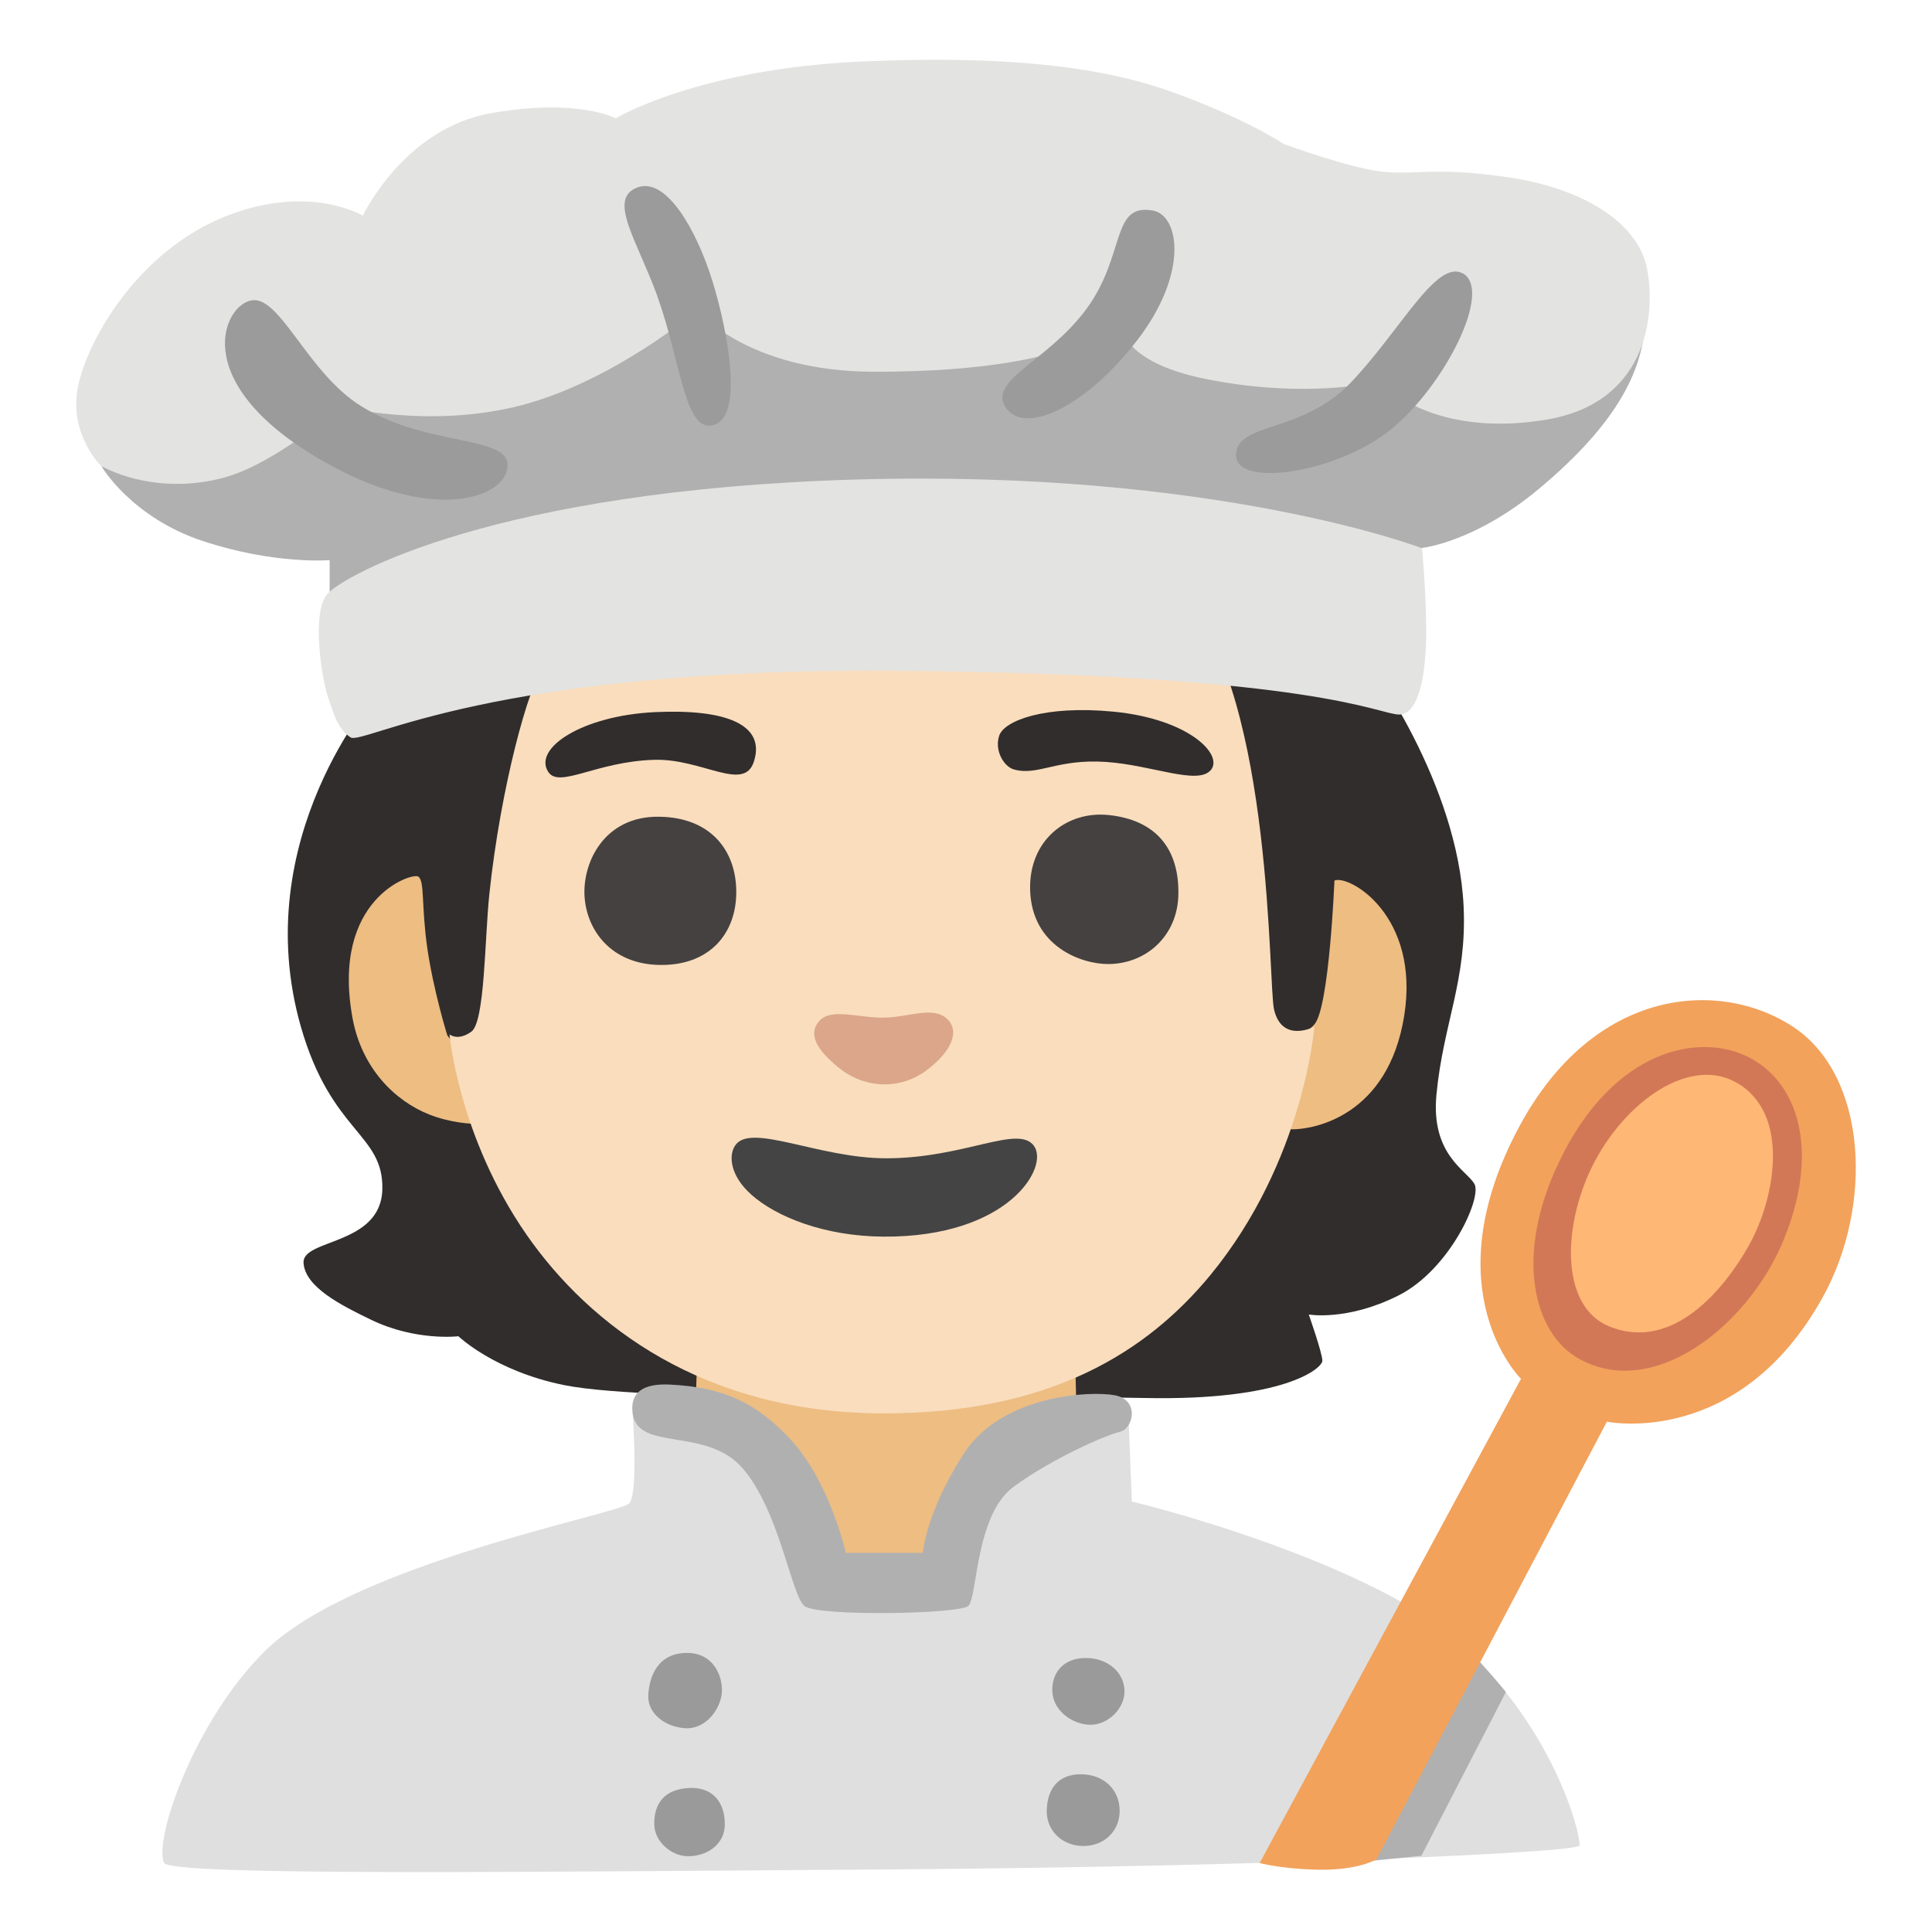 <svg enable-background="new 0 0 128 128" viewBox="0 0 128 128" xmlns="http://www.w3.org/2000/svg"><path d="m55.03 21.03c-24.86 2-30.06 24.84-30.06 24.84s-8.6 9.66-5.04 22.14c2.02 7.07 5.5 7.08 5.4 10.8s-5.32 3.25-5.22 4.86 2.51 2.82 4.5 3.78c2.95 1.42 5.76 1.08 5.76 1.08s2.4 2.31 7.02 3.24c6 1.21 29.1.65 38.41.85 9.3.2 11.81-1.97 11.81-2.47s-.9-3.06-.9-3.06 2.54.45 5.94-1.26 5.54-6.47 5.04-7.38-2.91-1.93-2.52-5.94c.45-4.71 2.02-7.55 1.8-12.42-.37-8.26-6.3-16.2-6.3-16.2s1.24-5.73-5.76-15.48c-6.17-8.59-16.11-8.48-29.88-7.38z" fill="#312d2d"/><path d="m46.19 89.86-.24 7.77s-.85 8.28 12.62 8.28 12.87-7.67 12.87-7.67l-.24-9.41-25 1.02z" fill="#edbd82"/><path d="m46.74 93.49-4.83.11s.4 5.29-.22 6-18.16 3.94-24.09 9.74c-4.72 4.62-7.44 12.58-6.73 14.08.42.89 24.69.59 48.44.43 23.99-.17 45.3-1.1 45.34-1.58.09-.97-2.64-11.36-12.71-16.63-7.44-3.9-16.95-6.16-16.95-6.16l-.24-6.01-6.59 1.62-6.38 6.46v2.39l-7.79-.35-2.92-7.08-4.34-3.01z" fill="#dfdfdf"/><path d="m97.66 109.68s1 1.11 1.27 1.42.84 1 .84 1l-5.6 10.85-4.17.42 7.66-13.7z" fill="#b0b0b0"/><path d="m27.7 58.07c-.45-.26-5.77 1.49-4.35 9.35.61 3.38 2.84 5.53 5.09 6.42 2.7 1.06 5.42.48 5.42.48l-4.23-5.74s-.9-2.89-1.32-5.76c-.41-2.87-.16-4.49-.61-4.75z" fill="#edbd82"/><path d="m88.41 58.34c.98-.41 5.69 2.32 4.62 8.97s-6 7.51-7.39 7.51-4.76-3.04-4.76-3.04 5.23-2.77 6.21-3.92 1.32-9.52 1.32-9.52z" fill="#edbd82"/><path d="m35.97 44.3c-.9.98-2.8 7.81-3.55 14.94-.31 2.94-.29 8.46-1.19 9.11s-1.45.18-1.45.18.59 6.77 5.11 13.28c4.19 6.02 11.77 11.83 23.67 11.83 11 0 17.42-4.06 21.62-9.15 6.23-7.57 6.9-16.47 6.9-16.47s-2.13 1.13-2.67-1.13c-.39-1.62-.06-20.36-5.8-27.19-4.29-5.11-13.27-5.07-20.22-4.69-9.41.51-22.42 9.29-22.42 9.29z" fill="#f9ddbd"/><path d="m58.63 67.42c-1.75.05-3.6-.71-4.4.28s.22 2.12 1.29 3c1.79 1.48 4.16 1.48 5.84.23s2.28-2.63 1.36-3.45-2.44-.11-4.09-.06z" fill="#dba689"/><path d="m58.71 76.74c-4.49 0-9-2.39-10.01-.84-.45.68-.31 2.02 1.09 3.26 1.62 1.44 4.81 2.75 8.75 2.77 8.29.05 11.01-4.63 9.95-6.03s-4.6.84-9.78.84z" fill="#444"/><path d="m36.31 51.12c.72 1.16 3.16-.67 7.04-.78 3.18-.09 5.95 2.17 6.6.11.78-2.44-1.83-3.49-6.55-3.27-4.82.23-8.07 2.38-7.09 3.94z" fill="#312d2d"/><path d="m67.18 50.98c1.61.44 2.83-.72 6.1-.5 3.06.21 6.05 1.55 6.93.55s-1.4-3.39-6.43-3.88c-4.55-.44-7.25.59-7.58 1.59s.32 2.06.98 2.24z" fill="#312d2d"/><path d="m43.68 54.11c-3.72-.06-5.16 3.16-4.94 5.44s1.94 4.44 5.21 4.38c3.11-.05 4.83-2.11 4.83-4.83s-1.66-4.94-5.1-4.99z" fill="#454140"/><path d="m73.46 54c-2.77-.3-5.32 1.66-5.21 4.99.12 3.71 3.38 4.88 5.16 4.88 2.55 0 4.61-1.89 4.66-4.6.06-3.05-1.5-4.94-4.6-5.27z" fill="#454140"/><path d="m63.57 13.53-56.83 17.39s1.98 3.38 6.74 4.94 8.36 1.25 8.36 1.25v4.5l53.69-4.16 18.69-1.15s3.47-.36 7.71-3.89c5.32-4.44 7.06-8.07 7.06-11.46s-45.42-7.42-45.42-7.42z" fill="#b0b0b0"/><path d="m6.74 30.92s-2.12-2.04-1.61-5.09 3.91-9.2 9.92-11.54c5.49-2.13 8.99 0 8.99 0s2.71-5.77 8.48-6.79 8.27.34 8.27.34 5.47-3.3 16.4-3.77c9.14-.39 15.59.26 20.51 2.04s7.33 3.42 7.33 3.42 4.58 1.7 6.79 1.87 3.31-.34 8.06.34 8.65 2.88 9.25 6.11-.13 8.85-6.66 9.95-9.79-1.54-9.79-1.54l-1.61-.93s-4.5 1.09-11.03-.19c-6.53-1.27-5.8-4.2-5.8-4.2s-1.81 3.69-16.29 3.69c-8.44 0-11.75-4.07-11.75-4.07s-5.51 4.67-11.62 6.28-12.04.08-12.04.08-4.24 3.82-7.8 4.75-6.53 0-7.97-.76z" fill="#e3e3e2"/><path d="m21.7 39.33c-1.1 1.24-.36 5.68 0 6.76.41 1.24.69 2.21 1.52 2.76s9.24-4.69 36.67-4.41 31.44 2.9 32.81 2.9 1.79-2.9 1.79-5.51-.28-5.51-.28-5.51-13.65-5.24-37.5-4.55-33.92 6.34-35.02 7.58z" fill="#e3e3e2"/><g fill="#9b9b9b"><path d="m23.96 26.93c-3.53-2.17-5.34-7.21-7.21-7.04s-4.44 5.33 4.41 10.52c7.38 4.33 12.3 2.63 12.47.51s-5.26-1.27-9.67-3.99z"/><path d="m43.55 19.63c1.49 4.11 1.79 8.69 3.48 8.57 2.38-.17 1.19-6.28.17-9.58s-3.05-6.96-5-6.19c-1.95.76 0 3.48 1.36 7.21z"/><path d="m66.71 27.1c1.3 1.68 5.26-.17 8.65-4.58s2.79-8.25 1.02-8.57c-2.8-.51-1.78 2.97-4.41 6.53s-6.7 4.75-5.26 6.62z"/><path d="m96.9 18.11c-1.74-.94-4.11 3.77-7.38 7.21s-7.63 2.63-7.63 4.83 6.7 1.19 10.26-1.7c3.56-2.88 6.79-9.25 4.75-10.35z"/></g><path d="m83.45 123.44 17.32-32.09s-5.96-5.84-.11-16.72c5-9.29 13.32-9.76 18.11-6.62 4.98 3.26 5.33 11.88 2.02 17.88-5.57 10.12-14.33 8.3-14.33 8.3l-15.27 29s-1.24.76-4.02.68c-2.39-.07-3.72-.44-3.72-.44z" fill="#f2a25b"/><path d="m104.56 89.99c4.95 2.83 11.23-2.12 13.58-7.77 2.36-5.65 1.18-10.28-2.12-12.09s-9.11-.71-12.72 6.83c-3.02 6.3-1.67 11.36 1.26 13.03z" fill="#d27857"/><path d="m106.6 87.87c4.26 1.75 7.69-2.55 9.26-5.34 1.73-3.06 2.83-8.79-.86-10.83-3.28-1.81-7.77 1.65-9.73 6.04-1.79 4.01-1.73 8.87 1.33 10.13z" fill="#ffb775"/><path d="m41.91 93.6c.31 2.63 4.88.87 7.31 3.7s3.21 8.39 4.07 9.1 10.24.54 10.86 0 .44-6.04 3.03-7.92 6.04-3.38 6.99-3.61 1.33-2.12-.31-2.43-7.52-.02-10.03 3.9c-2.51 3.93-2.69 6.54-2.69 6.54h-5.1s-1.06-4.72-3.69-7.54c-2.2-2.36-4.4-3.45-8.01-3.61-1.82-.08-2.59.59-2.43 1.87z" fill="#b0b0b0"/><g fill="#9a9a9a"><path d="m45.53 109.51c-1.95 0-2.52 1.55-2.58 2.81s1.21 2.12 2.47 2.18c1.4.07 2.41-1.38 2.41-2.52s-.69-2.47-2.3-2.47z"/><path d="m72.09 109.85c-1.55-.07-2.43.9-2.37 2.22s1.39 2.2 2.54 2.2 2.29-1.09 2.24-2.29-1.09-2.07-2.41-2.13z"/><path d="m69.35 119.92c-.04 1.29.93 2.33 2.33 2.38s2.5-.93 2.5-2.33-1.05-2.42-2.58-2.42-2.21 1.01-2.25 2.37z"/><path d="m45.48 118.47c-1.76.16-2.17 1.37-2.13 2.46s1.13 2.05 2.25 2.05 2.42-.68 2.42-2.13-.81-2.54-2.54-2.38z"/></g></svg>